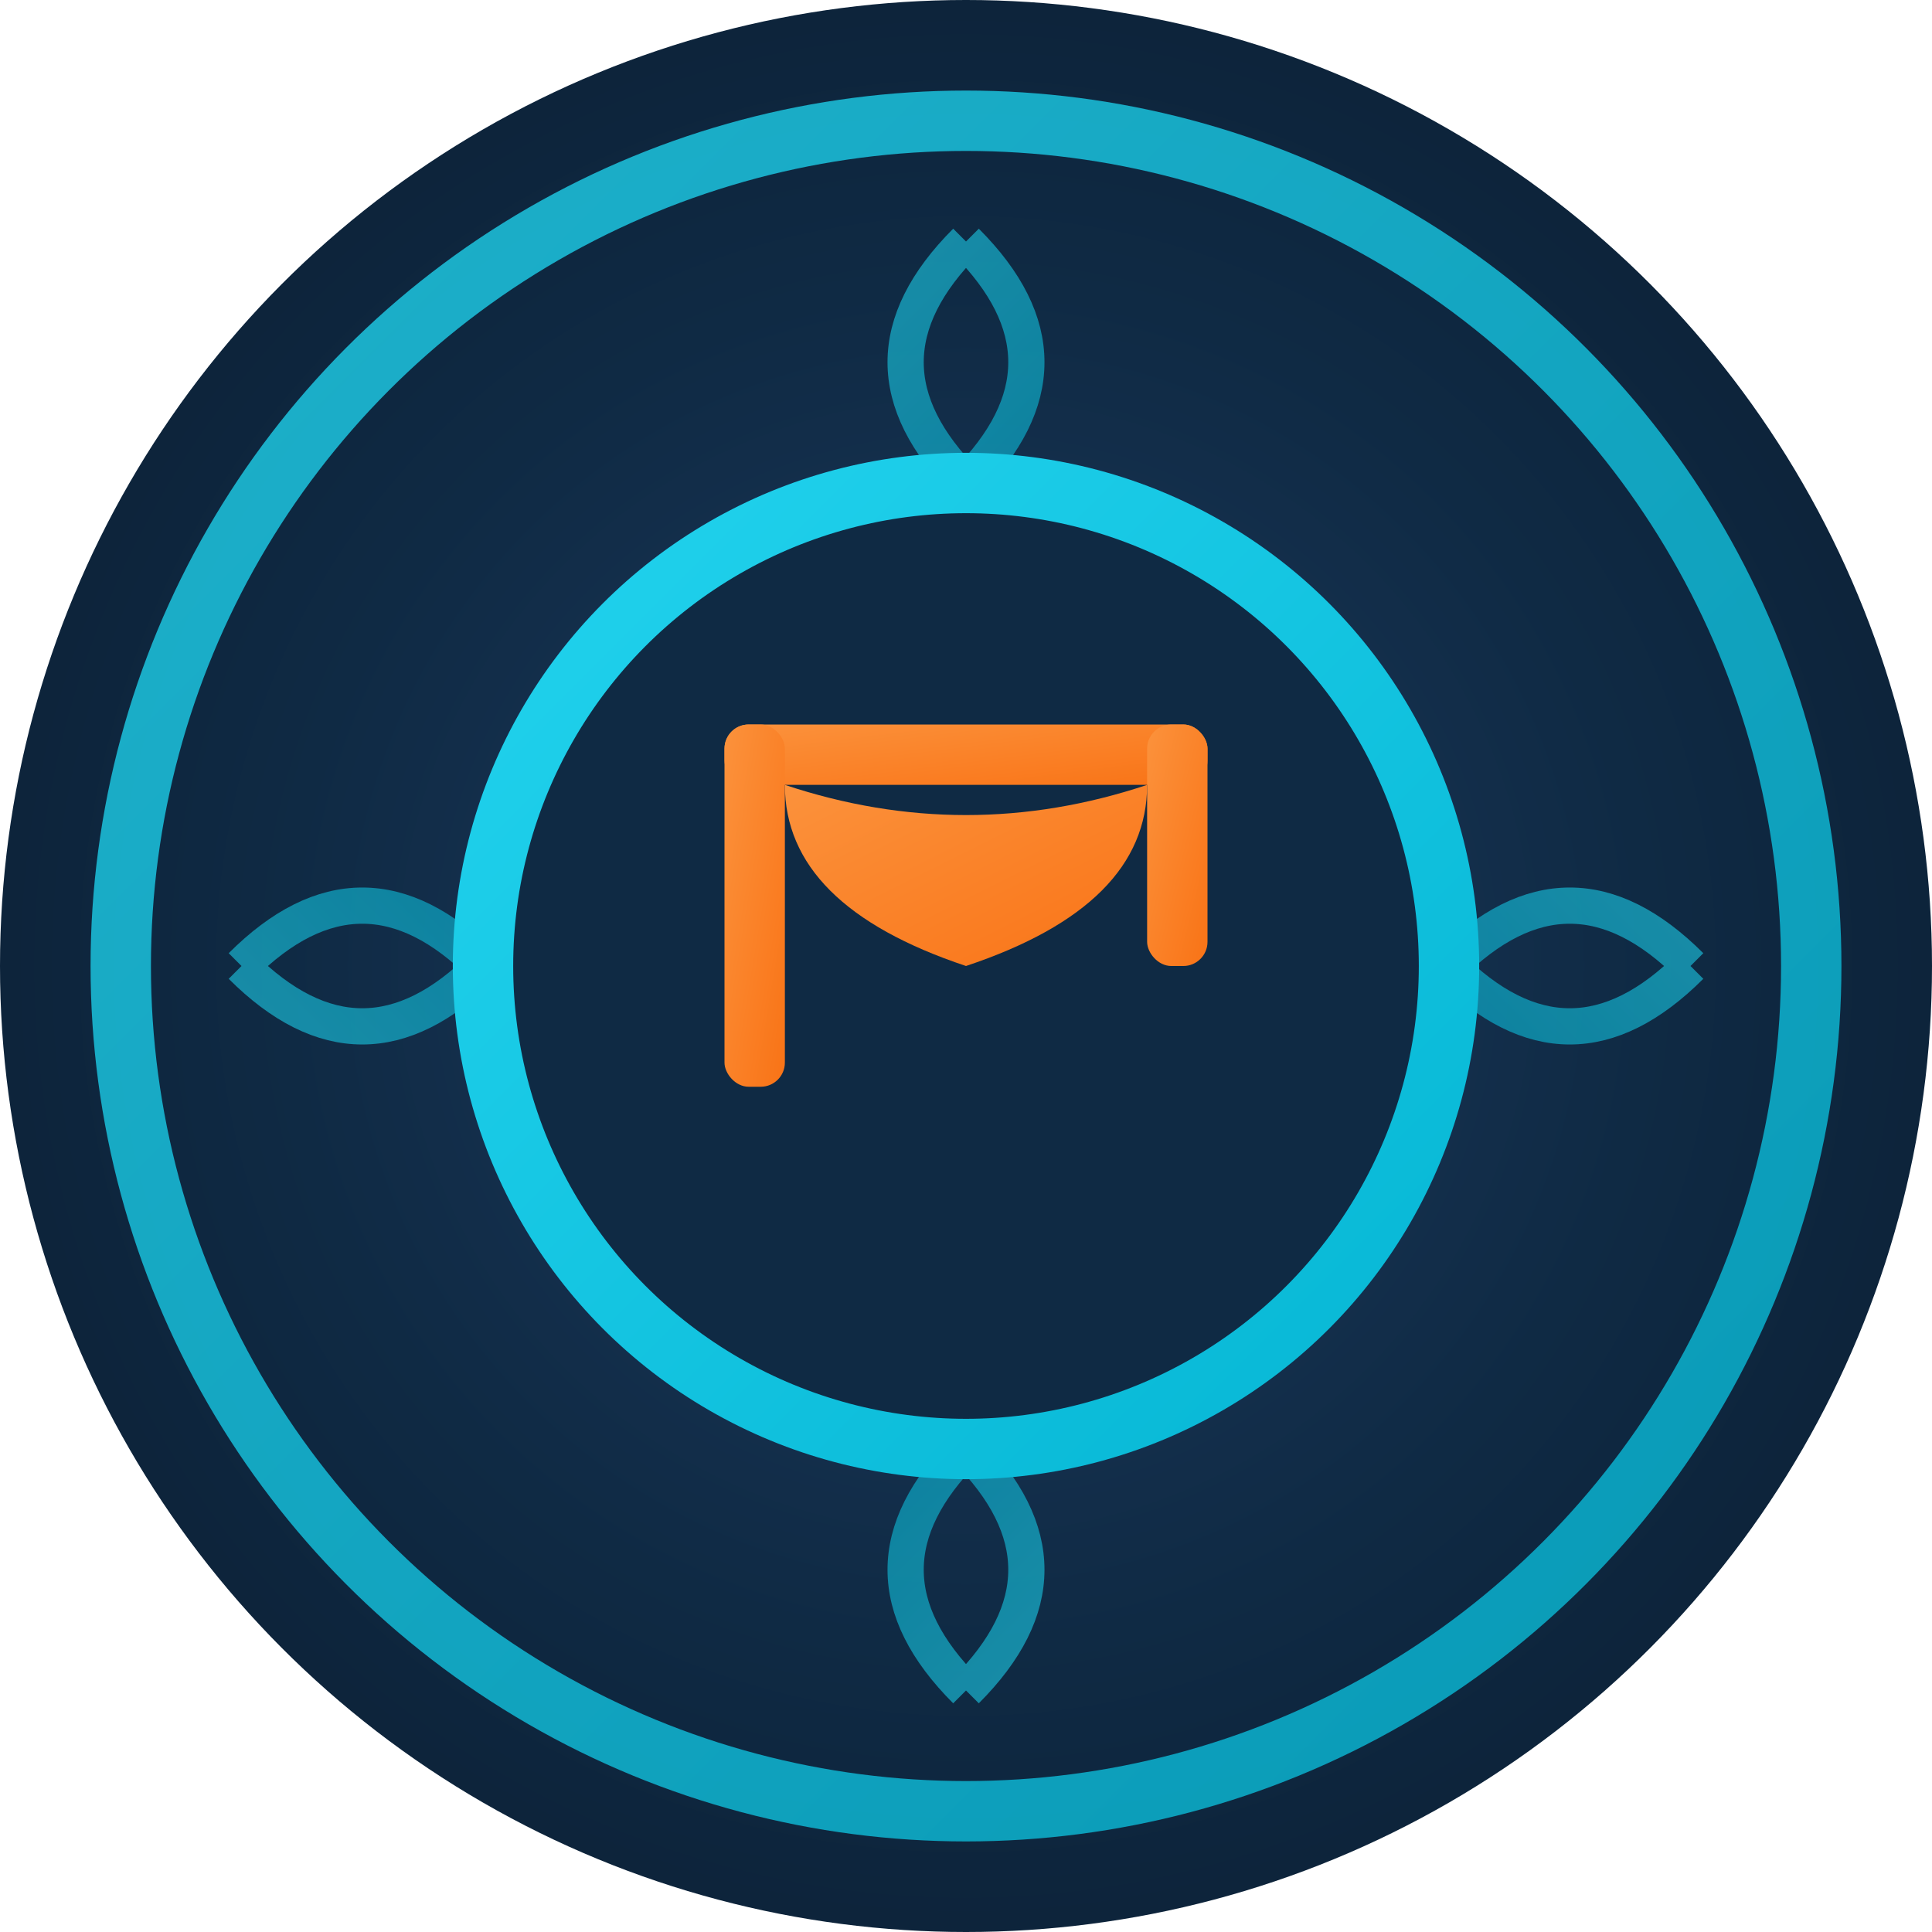 <?xml version="1.0" encoding="UTF-8"?>
<svg width="16" height="16" viewBox="0 0 16 16" xmlns="http://www.w3.org/2000/svg">
    <defs>
        <!-- Dark theme background -->
        <radialGradient id="bgDark" cx="50%" cy="50%" r="70%">
            <stop offset="0%" style="stop-color:#1E3A5F;stop-opacity:1" />
            <stop offset="50%" style="stop-color:#0F2A44;stop-opacity:1" />
            <stop offset="100%" style="stop-color:#0A1B2E;stop-opacity:1" />
        </radialGradient>

        <!-- Mandala pattern for dark theme -->
        <linearGradient id="mandalaDark" x1="0%" y1="0%" x2="100%" y2="100%">
            <stop offset="0%" style="stop-color:#22D3EE;stop-opacity:1" />
            <stop offset="100%" style="stop-color:#06B6D4;stop-opacity:1" />
        </linearGradient>

        <!-- Nagari character for dark theme -->
        <linearGradient id="nagariDark" x1="0%" y1="0%" x2="100%" y2="100%">
            <stop offset="0%" style="stop-color:#FB923C;stop-opacity:1" />
            <stop offset="100%" style="stop-color:#F97316;stop-opacity:1" />
        </linearGradient>
    </defs>

    <!-- Background -->
    <circle cx="8" cy="8" r="8" fill="url(#bgDark)"/>

    <!-- Simplified mandala ring -->
    <circle cx="8" cy="8" r="7" fill="none" stroke="url(#mandalaDark)" stroke-width="0.5" opacity="0.8"/>

    <!-- Simplified petals -->
    <g transform="translate(8,8)" stroke="url(#mandalaDark)" stroke-width="0.3" fill="none" opacity="0.6">
        <path d="M0,-6 Q1,-5 0,-4 Q-1,-5 0,-6" transform="rotate(0)"/>
        <path d="M0,-6 Q1,-5 0,-4 Q-1,-5 0,-6" transform="rotate(90)"/>
        <path d="M0,-6 Q1,-5 0,-4 Q-1,-5 0,-6" transform="rotate(180)"/>
        <path d="M0,-6 Q1,-5 0,-4 Q-1,-5 0,-6" transform="rotate(270)"/>
    </g>

    <!-- Central circle -->
    <circle cx="8" cy="8" r="4" fill="#0F2A44" stroke="url(#mandalaDark)" stroke-width="0.5"/>

    <!-- Simplified Nagari character -->
    <g transform="translate(8,8)" fill="url(#nagariDark)">
        <!-- Top line -->
        <rect x="-2" y="-2" width="4" height="0.5" rx="0.2"/>
        <!-- Left stroke -->
        <rect x="-2" y="-2" width="0.5" height="3" rx="0.2"/>
        <!-- Central curve -->
        <path d="M-1.5,-1.5 Q0,-1 1.5,-1.5 Q1.5,-0.5 0,0 Q-1.5,-0.5 -1.5,-1.5"/>
        <!-- Right element -->
        <rect x="1.5" y="-2" width="0.5" height="2" rx="0.2"/>
    </g>
</svg>
